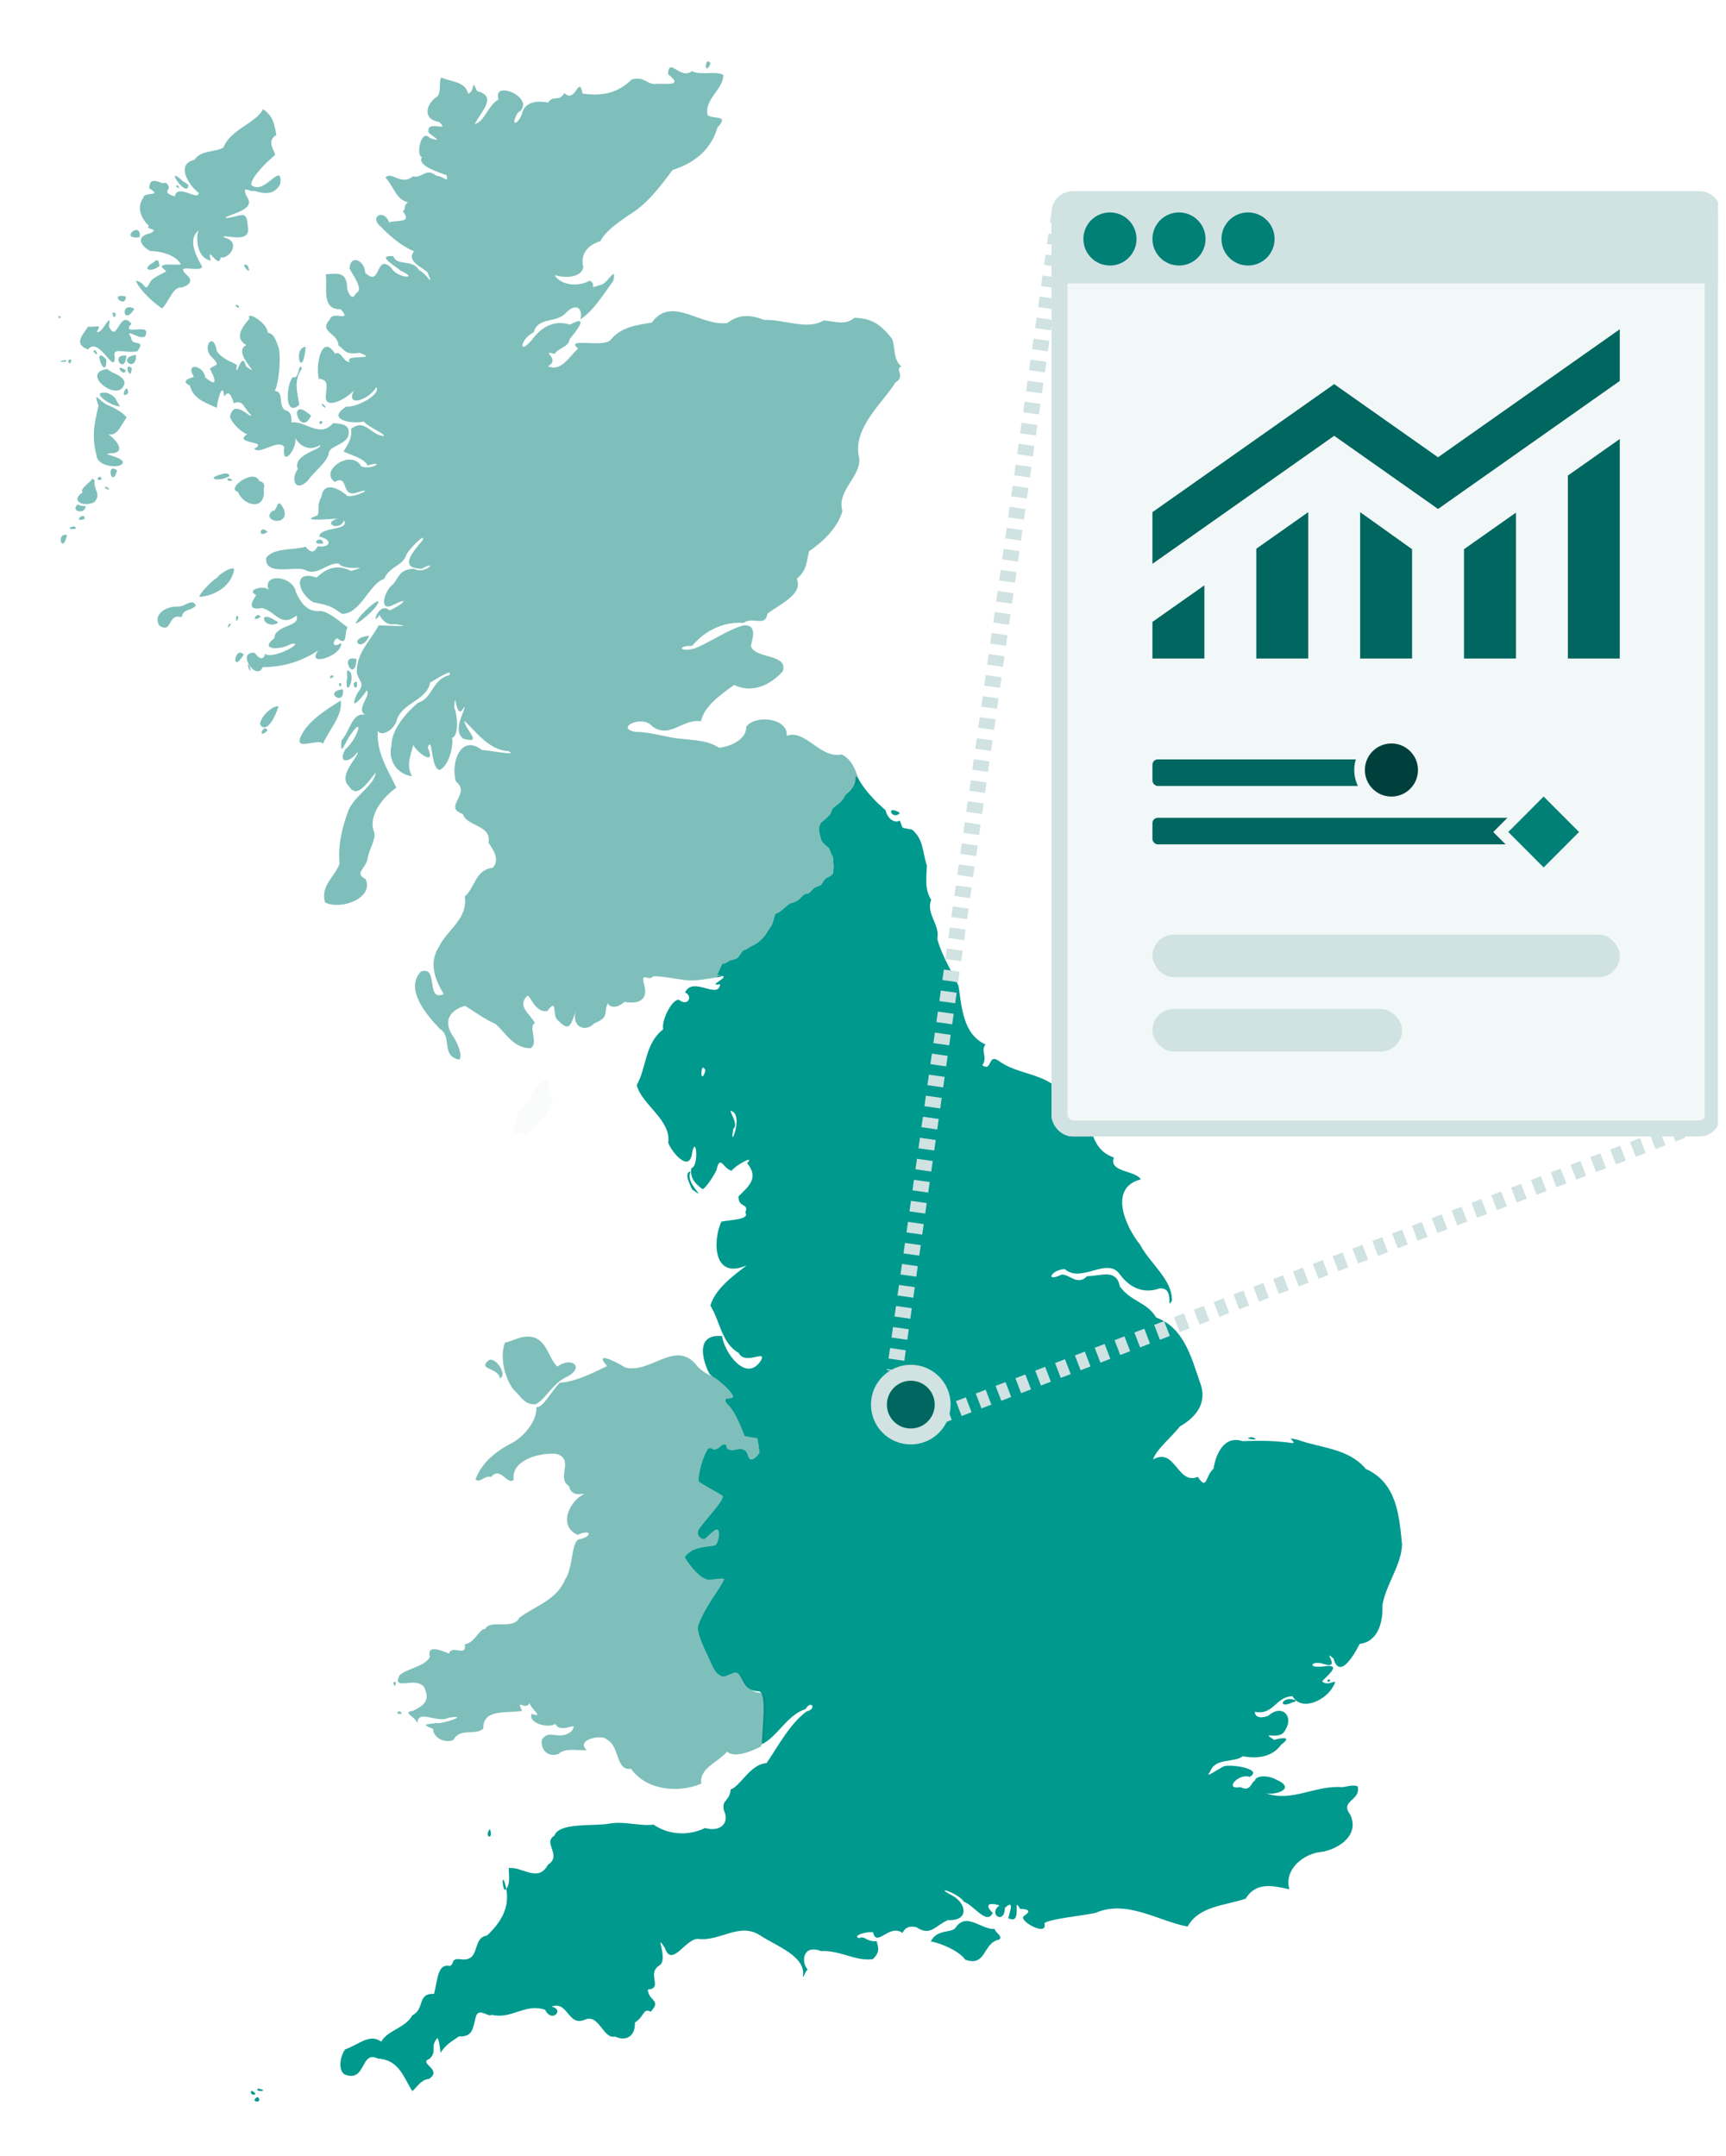 <svg width="325" height="406" viewBox="0 0 325 406" fill="none" xmlns="http://www.w3.org/2000/svg">
<g clip-path="url(#clip0_10688_55174)">
<g clip-path="url(#clip1_10688_55174)">
<path d="M135.156 183.797C138.631 183.493 132.588 185.843 135.607 185.341C135.197 188.318 130.48 183.716 128.989 186.898C130.538 187.545 129.563 189.611 127.869 188.288C126.685 187.967 124.505 191.971 124.877 193.824C121.379 196.545 121.773 201.021 119.896 204.332C120.767 207.944 126.446 210.91 125.822 215.182C126.468 216.935 129.504 220.541 130.217 217.652C131.026 212.851 131.73 219.637 130.175 219.979C129.926 221.771 130.747 222.76 132.181 223.856C132.509 224.267 134.127 221.902 134.897 220.384C135.589 217.206 136.21 220.144 137.763 220.456C138.312 219.575 142.321 217.282 140.688 219.034C142.903 221.761 141.105 223.295 139.059 225.277C139.02 227.596 141.103 226.444 140.345 228.335C141.243 229.646 137.629 229.686 135.824 230.043C134.126 233.822 134.349 241.063 140.588 238.271C138.844 239.729 134.812 242.306 133.76 245.849C135.577 248.732 135.819 252.879 139.1 254.776C140.332 257.216 144.584 253.895 143.22 256.301C140.425 260.408 136.35 254.613 135.966 251.591C130.283 251.094 132.809 257.321 133.603 258.728C134.912 259.9 133.577 258.776 134.839 259.637C136.099 260.499 135.101 259.814 135.101 259.814C135.101 259.814 137.416 261.632 137.919 262.684C138.423 263.736 136.478 262.939 136.578 263.704C136.678 264.469 137.182 264.309 138.188 265.998C139.194 267.688 140.2 270.46 140.2 270.46L142.614 270.843L143.017 273.52C143.017 273.52 142.145 274.923 141.407 274.795C140.669 274.668 141.072 273.457 140.066 273.01C139.06 272.564 138.289 273.265 137.383 273.01C136.478 272.755 137.081 272.022 136.444 271.99C135.807 271.958 135.706 272.532 134.834 272.883C133.962 273.233 133.761 271.863 132.957 273.393C132.152 274.923 131.286 278.32 131.615 279.003C131.747 279.277 135.907 281.489 136.041 281.68C136.525 282.37 132.868 286.075 131.615 287.927C131.011 288.819 131.686 289.757 132.554 289.839C132.889 289.871 134.532 287.799 135.103 288.054C135.673 288.309 135.232 290.33 134.834 290.859C134.581 291.197 132.286 291.146 130.81 291.752C129.335 292.357 128.932 293.282 128.932 293.282C128.932 293.282 131.627 297.747 133.761 297.489C135.605 297.266 136.478 297.138 136.31 297.489C135.351 299.495 132.727 302.584 131.481 306.031C131.112 307.051 132.084 309.346 133.225 311.768C134.365 314.19 134.581 315.142 136.041 315.72C136.444 315.88 138.188 314.86 138.59 314.955C140.031 315.297 139.586 318.404 142.846 318.487C144.622 318.532 143.361 326.844 143.471 328.445C146.412 327.032 148.201 322.937 151.694 321.821C152.741 320.005 153.883 321.823 151.878 322.274C148.664 324.672 146.598 328.713 144.331 332.019C141.332 332.132 139.388 336.401 137.571 336.968C137.426 339.214 135.849 338.822 136.301 340.876C137.499 343.424 135.5 345.017 132.766 344.227C129.58 345.781 125.865 345.512 123.064 343.592C120.452 343.934 117.537 342.881 114.74 343.401C111.685 343.943 105.252 343.131 104.386 345.681C102.101 347.022 105.943 349.393 103.166 351.146C101.338 354.621 98.282 351.419 95.804 351.781C95.781 353.131 96.147 354.536 95.346 355.692C94.546 356.848 94.359 351.508 95.255 355.368C96.153 359.228 94.204 362.098 91.709 364.473C88.741 364.92 90.614 369.413 86.812 368.953C84.772 368.658 85.667 369.801 84.707 370.208C82.314 369.659 82.401 373.012 81.731 375.458C78.45 375.329 80.08 378.3 77.645 379.493C76.325 381.922 72.994 382.272 71.787 384.465C69.628 382.84 67.495 385.055 64.993 385.91C64.1 387.135 63.573 389.707 64.868 390.629C69.005 392.26 67.845 385.98 71.135 387.642C75.18 387.857 76 391.25 77.645 393.774C78.247 393.333 79.325 391.511 80.779 391.487C83.469 389.635 78.614 388.546 80.887 387.682C82.383 386.284 80.895 385.427 82.349 383.782C82.603 383.766 83.005 386.272 82.918 386.609C83.967 384.954 85.021 384.446 86.427 383.464C89.077 383.63 89.061 381.767 89.536 380.025C89.981 377.749 91.905 379.952 92.578 379.398C96.291 380.328 98.919 377.158 102.648 378.461C103.871 381.036 106.396 378.437 103.851 377.856C107.047 376.699 106.907 381.805 110.244 380.279C112.815 379.247 113.635 384.069 115.785 383.496C117.995 384.506 119.66 383.361 119.554 380.843C121.377 379.768 121.03 378.031 122.529 378.818C124.622 376.564 122.137 376.88 121.977 374.648C124.959 374.412 121.685 371.748 124.125 370.121C126.016 369.067 123.058 363.567 125.161 366.761C126.491 370.67 129.021 365.091 131.42 365.101C135.57 365.668 139.242 361.846 143.212 364.497C146.231 366.486 151.925 368.421 151.159 372.265C151.615 371.933 151.571 371.225 152.095 370.907C150.737 369.355 151.246 366.092 154.569 367.397C158.344 367.236 161.007 369.36 164.354 368.921C165.784 367.544 165.363 366.729 165.082 365.553C163.006 365.674 162.913 364.424 161.747 364.973C160.415 364.528 163.066 363.675 164.396 363.854C165.056 366.849 167.426 362.195 169.911 363.973C170.173 363.763 170.417 362.466 172.544 362.901C175.244 364.71 176.038 362.617 178.486 361.574C182.57 361.777 181.993 358.362 179.28 356.928C175.396 354.897 180.486 356.452 181.519 358.135C183.24 358.644 185.842 362.636 186.934 360.216C185.255 358.613 186.294 358.198 188.221 358.802C185.923 360.408 189.144 362.576 189.224 359.255C191.649 357.061 189.286 361.885 190.034 361.272C192.571 362.45 190.569 356.768 192.057 359.421C191.838 359.551 195.027 359.28 192.885 360.74C191.315 361.509 197.458 364.937 196.653 362.146C197.69 361.333 203.381 360.814 206.23 360.224C212.194 357.641 218.001 361.729 223.62 362.789C225.763 358.915 230.541 358.875 234.543 357.539C236.494 354.357 239.622 355.045 242.791 355.776C241.695 352.02 245.501 348.921 249.133 348.683C252.239 348.042 255.974 345.551 254.273 341.765C252.177 338.982 256.253 339.196 255.66 336.388C254.763 336.005 253.663 336.442 252.727 336.539C247.731 336.106 243.124 339.473 238.345 337.659C240.08 338.134 244.242 336.839 240.309 335.109C238.399 334.107 236.344 334.444 236.256 335.379C235.63 335.425 235.539 337.544 233.573 336.523C230.334 337.135 233.24 333.818 235.303 334.6C237.933 333.127 231.916 332.146 230.431 332.607C229.782 332.911 226.479 335.151 227.849 333.671C228.788 330.91 232.351 332.018 234.025 330.709C236.517 331.198 239.495 330.973 241.253 328.525C243.784 326.66 240.416 327.429 239.95 327.643C237.021 325.787 240.963 327.86 241.913 325.927C243.774 323.256 241.433 320.789 238.872 323.044C237.877 323.519 236.323 323.639 236.272 322.337C239.759 323.086 240.222 319.471 243.375 319.407C245.003 322.213 249.135 320.392 250.755 318.025C252.52 315.233 250.185 317.93 248.95 316.595C250.022 315.431 252.9 313.202 249.125 313.807C245.948 314.21 246.961 312.529 249.342 313.37C252.681 314.425 248.781 310.305 251.089 312.306C252.248 316.422 255.046 311.492 256.028 309.549C259.475 309.188 260.472 305.364 260.298 302.29C260.977 298.298 263.878 294.756 264 290.844C263.472 285.57 263.1 279.259 257.173 276.611C253.97 272.75 248.827 272.713 244.421 271.146C241.647 270.431 244.179 271.511 243.426 271.75C240.115 271.295 237.608 271.246 233.957 271.376C230.63 270.261 228.957 273.6 228.509 276.555C226.915 277.938 227.335 280.804 225.551 278.104C221.679 279.712 221.302 272.437 217.127 274.824C217.593 273.095 220.466 270.743 222.183 268.597C225.414 266.755 227.389 263.968 225.952 260.304C224.225 255.274 222.856 250.011 217.703 248.097C216.034 245.234 212.94 245.104 210.877 242.266C210.182 238.782 207.234 240.318 204.709 240.313C202.816 242.219 201.345 239.858 199.871 240.027C196.727 241.549 197.902 239.122 200.489 238.978C203.587 241.701 208.404 236.673 210.784 239.868C212.639 242.459 215.32 243.726 218.33 242.616C221.375 242.414 219.431 246.909 220.67 244.935C220.777 240.942 216.485 237.88 214.679 234.387C211.947 231.025 208.625 223.648 214.821 222.084C213.753 220.329 208.709 220.78 209.748 217.978C206.394 216.797 205.88 214.156 204.893 211.234C203.128 209.061 202.975 206.041 199.712 205.452C196.674 202.161 191.978 202.359 188.447 200.043C185.77 197.916 187.042 201.97 184.954 200.591C186.08 199.097 184.546 197.878 185.572 196.683C181.268 194.749 181.09 189.498 180.483 185.619C179.001 182.529 177.376 179.999 176.471 176.771C177.092 174.181 174.32 172.133 175.335 169.448C174.084 167.447 174.442 165.372 174.533 162.998C173.666 160.388 173.924 158.078 171.75 156.231C169.378 155.725 170.209 156.28 169.41 154.499C168.766 154.998 167.238 154.575 166.752 152.577C165.001 151.062 163.076 149.104 161.89 147.093C160.703 145.082 161.449 146.948 160.707 148.076C159.965 149.204 159.385 149.32 159.092 149.878C158.805 150.423 158.537 150.766 158.143 151.14C157.823 151.444 157.264 151.796 156.91 152.132C156.577 152.449 156.527 153.128 156.246 153.394C155.833 153.787 155.503 154.217 155.013 154.566C154.524 154.915 154.407 155.156 154.254 155.738C154.147 156.146 154.27 156.697 154.349 157C154.467 157.448 154.512 157.939 154.729 158.352C154.998 158.863 155.734 159.398 156.057 159.704C156.282 159.918 156.416 160.784 156.72 161.147C156.967 161.44 156.817 162.234 156.91 162.589C157.052 163.127 156.91 163.595 156.91 164.122C156.91 164.802 156.183 165.053 155.677 165.294C155.203 165.519 154.966 166.165 154.729 166.466C154.372 166.917 154.043 166.837 153.496 167.097C153.052 167.307 152.695 168.018 152.167 168.269C152.111 168.295 152.041 168.269 151.978 168.269C151.409 168.269 150.87 168.961 150.555 169.26C150.107 169.686 149.561 169.925 148.943 170.072C148.583 170.157 148.035 170.726 147.71 170.973C147.271 171.307 146.709 171.865 146.287 171.965C145.854 172.068 145.827 172.632 145.718 173.047C145.586 173.548 145.476 173.867 145.244 174.309C145.001 174.769 144.732 175.011 144.485 175.481C144.162 176.094 143.672 176.614 143.157 177.103C142.653 177.583 142.236 177.811 141.64 178.095C140.963 178.416 140.793 178.747 140.122 178.906C139.72 179.002 139.204 180.109 138.889 180.349C138.53 180.622 138.153 180.681 137.656 180.799C137.038 180.946 136.901 181.43 136.138 181.43C135.871 181.43 135.267 183.345 135.048 183.501C134.829 183.657 137.041 183.725 134.964 184.044M169.382 153.182C167.906 154.477 166.692 151.492 169.301 152.981L169.382 153.182ZM235.813 270.652C237.995 271.463 233.441 270.862 235.591 270.64L235.813 270.652ZM250.499 316.369C249.747 315.812 249.873 317.403 250.499 316.369V316.369ZM243.516 320.504C240.418 322.037 241.304 319.241 243.865 320.128C244.212 320.424 243.745 320.508 243.516 320.504ZM48.696 393.301C47.384 393.912 51.168 393.864 48.696 393.301V393.301ZM48.489 394.86C46.717 395.937 49.847 396.109 48.489 394.86V394.86ZM47.373 393.686C46.653 394.748 49.249 394.657 47.373 393.686V393.686ZM92.24 344.394C91.022 346.021 93.038 346.638 92.24 344.394V344.394ZM130.087 220.592C128.701 222.643 133.724 226.383 130.318 223.976C129.985 223.158 128.624 220.737 130.087 220.592ZM132.39 201.036C132.509 201.019 132.658 201.17 132.841 201.6C131.976 204.322 131.874 201.107 132.39 201.036ZM137.629 209.169C137.691 209.171 137.798 209.225 137.972 209.344C139.944 210.439 137.154 217.062 138.106 212.537C139.162 211.703 137.203 209.154 137.629 209.169Z" fill="#00998E"/>
<path d="M188.117 365.256C185.037 365.806 185.774 370.456 181.758 369.029C180.341 366.969 175.729 365.523 175.259 365.612C176.416 363.184 179.181 364.073 179.93 363.004C182.004 359.956 184.663 363.389 187.307 363.238C187.381 363.927 188.93 364.634 188.117 365.256Z" fill="#00998E"/>
<g opacity="0.5">
<path d="M135.048 183.501C134.829 183.657 137.041 183.725 134.965 184.044C132.888 184.362 130.97 184.817 128.778 184.532C126.586 184.246 124.497 183.762 122.93 183.864C122.259 184.924 120.517 182.746 121.309 185.508C122.101 188.321 120.212 189.13 117.598 188.669C115.658 190.33 114.401 189.315 114.523 188.86C113.476 190.56 114.991 191.467 111.974 192.664C109.853 194.728 107.562 192.906 108.431 190.48C107.549 192.545 107.372 194.578 105.214 192.267C103.743 191.483 105.199 187.637 103.074 190.369C100.816 190.837 99.887 187.483 99.314 187.51C97.238 189.43 99.885 191.025 100.726 192.625C99.366 193.357 101.544 196.443 99.874 197.398C96.608 197.354 95.274 194.501 93.247 192.776C91.215 191.953 89.031 190.232 87.547 189.416C84.251 190.372 83.576 192.654 85.333 195.175C86.295 196.566 87.134 198.969 86.462 199.543C82.929 198.792 85.244 195.215 82.843 193.768C80.483 191.303 76.081 186.294 79.258 182.95C82.661 181.739 80.104 188.753 83.545 187.184C81.952 184.533 80.656 181.371 82.65 178.296C84.126 175.142 88.149 173.044 87.514 168.828C89.526 167.066 89.457 163.798 92.804 163.395C94.445 161.5 92.168 159.213 91.994 158.67C92.622 155.309 87.784 155.636 87.155 153.269C83.255 152.001 88.826 149.508 85.859 147.176C84.802 143.832 86.674 138.079 90.773 141.235C92.056 141.26 97.885 142.431 95.687 141.434C91.924 141.316 89.125 137.131 87.431 135.755C87.566 137.434 91.126 140.177 87.239 139.106C85.005 137.429 87.831 133.486 87.414 133.102C85.721 136.411 85.819 128.895 85.525 133.253C86.206 134.671 86.387 138.788 85.082 138.94C85.488 139.771 84.713 144.126 82.801 144.984C81.01 144.777 81.535 138.231 80.545 140.767C82.297 144.798 77.977 141.151 77.829 140.25C77.282 142.45 76.453 143.994 77.578 146.191C74.605 145.698 73.016 143.107 73.726 140.306C73.695 137.434 76.428 134.268 78.673 132.363C81.605 131.41 81.253 127.998 84.631 127.121C85.408 125.632 81.526 128.331 80.996 128.511C80.368 132 75.567 132.282 74.662 135.795C74.038 137.577 71.818 138.767 71.118 137.613C70.922 141.796 72.86 144.627 74.636 148.328C72.219 150.003 69.286 153.523 70.4 156.557C70.972 157.768 69.437 159.969 69.179 161.887C68.669 163.781 66.703 164.379 68.871 165.572C70.421 169.29 63.906 171.424 61.207 169.916C60.273 166.704 63.161 165.037 63.948 162.593C63.536 159.163 64.558 155.426 65.578 152.705C66.598 149.945 70.553 147.847 70.742 145.501C69.263 147.232 67.268 150.579 65.728 148.082C63.435 146 67.749 142.336 67.3 141.624C65.963 143.677 63.418 143.909 65.043 141.069C67.281 139.238 68.61 134.632 66.163 138.146C65.085 139.43 63.96 143.061 64.299 139.432C65.919 137.661 66.323 133.998 68.812 134.627C66.851 133.648 69.983 130.85 69.046 130.02C67.792 131.924 65.606 134.101 67.308 130.473C68.94 128.612 67.466 128.291 67.191 126.629C67.096 122.89 69.727 120.758 71.294 117.756C72.387 117.765 78.958 118.17 74.327 117.518C72.757 117.815 71.949 116.679 71.453 115.826C69.769 118.395 71.288 113.057 73.333 114.937C75.114 114.282 77.754 112.157 74.269 113.793C71.358 115.433 72.183 111.894 73.55 110.425C75.199 109.141 74.752 107.238 77.971 107.097C79.884 108.331 82.82 105.254 79.441 107.089C74.825 107.064 77.898 103.759 79.55 101.768C80.383 99.932 76.539 103.873 76.466 104.659C75.654 106.644 73.352 106.643 72.314 109.035C69.602 109.767 67.822 115.802 64.324 115.564C62.335 114.104 61.924 114 59.018 113.412C55.997 111.731 55.045 107.185 59.62 108.765C61.582 106.872 63.585 106.262 66.112 107.511C70.445 106.227 65.073 107.755 63.773 106.113C61.552 105.932 59.768 108.632 57.346 107.28C55.414 106.573 49.733 108.557 50.135 105.016H50.118C51.686 103.09 55.186 103.644 57.555 102.944C59.161 104.982 59.552 102.917 59.937 102.856C61.828 103.254 63.046 101.769 60.146 101.045C60.18 99.112 65.919 100.023 64.767 98.011C63.918 100.159 60.539 98.524 63.572 97.653C62.033 97.74 56.194 98.258 59.594 97.137C60.369 96.866 59.521 95.04 60.514 93.627C60.889 90.401 64.003 92.073 65.436 93.404C67.16 93.684 70.941 91.521 67.057 92.8C64.067 93.634 65.796 89.246 63.012 90.751C60.039 88.553 66.203 84.469 68.043 87.828C69.932 88.595 72.815 86.654 69.221 87.638C68.473 86.246 66.263 85.782 64.684 85.032C65.75 83.313 66.31 82.362 66.104 80.743C68.777 78.701 69.759 81.972 72.305 82.117C72.617 81.753 69.406 80.442 68.486 79.385C66.157 79.921 61.308 78.993 65.202 76.566C67.372 76.745 71.805 74.149 70.843 72.912C69.572 75.247 64.994 76.879 66.631 73.516C65.312 75.127 60.737 77.574 61.391 74.127C61.397 73.034 62.029 71.422 60.029 71.347C59.375 68.685 60.591 62.655 63.096 66.606C64.294 65.885 64.631 68.355 65.878 68.13C64.55 66.602 71.666 67.914 67.709 66.439C64.821 66.865 65.02 65.892 63.722 65.041C63.696 62.685 59.868 62.532 62.118 60.163C62.487 58.373 66.504 60.86 64.124 58.218C60.343 58.379 61.76 53.809 61.324 51.673C63.88 51.384 65.385 51.329 65.369 54.429C66.156 56.651 66.712 55.873 67.057 55.175C68.559 54.628 66.511 51.857 65.812 50.608C65.982 47.707 68.728 49.104 68.753 51.355C71.83 54.301 70.605 47.583 73.659 50.41C74.665 52.373 79.161 52.701 75.489 50.998C74.153 49.892 70.809 48.029 74.035 48.234C74.865 50.236 77.541 48.664 78.882 50.839C80.495 51.647 81.791 54.474 80.486 51.252C78.773 49.926 76.656 49.073 77.954 47.304C75.404 46.285 73.007 44.065 71.712 42.69C69.381 40.838 72.334 39.168 73.275 41.904C74.298 41.336 77.817 42.197 75.848 39.799C76.632 39.132 75.734 39.049 76.801 38.083C74.515 37.583 74.147 35.046 72.589 33.46C73.646 32.116 75.636 35.089 77.737 33.198C79.543 33.656 80.244 31.452 82.174 33.111C83.68 33.146 84.47 34.738 84.088 33.048C84.752 33.033 78.136 31.505 79.475 29.529C78.304 29.713 79.137 24.045 80.937 25.978C84.338 27.138 80.139 25.006 80.679 24.739C80.362 22.518 84.916 25.024 82.684 22.968C79.555 22.504 80.07 19.613 82.475 18.035C83.076 16.982 82.59 15.65 83.06 14.588C84.93 15.416 87.676 15.347 88.149 17.647C89.637 17.072 88.606 14.502 89.854 17.17C93.735 18.096 90.599 21.021 89.394 23.357C91.301 22.856 91.798 19.944 93.874 18.703C92.599 14.759 101.474 18.677 97.451 21.292C95.832 24.3 97.948 23.159 98.412 20.983C99.435 18.3 103.202 19.381 103.258 19.299C104.099 17.795 105.293 19.295 106.258 17.519C108.402 19.644 108.98 13.915 109.685 17.615C113.188 18.127 116.268 17.633 118.944 14.962C121.391 14.387 121.604 15.723 123.197 15.812C124.978 15.591 129.018 16.478 125.797 14.001C125.826 13.034 126.019 12.701 126.332 12.674C127.128 12.626 128.697 14.631 130.276 13.405C132.113 14.259 134.58 13.269 136.209 14.104C136.235 16.817 132.435 18.854 133.284 21.713C134.505 22.55 137.361 21.524 135.097 24.032C133.948 28.03 130.851 30.72 126.649 31.999C124.317 35.14 121.851 38.45 118.401 40.505C116.258 42.045 114.157 43.352 113.044 45.414C110.384 46.215 109.276 48.129 109.827 50.243C109.594 52.292 106.385 52.449 104.428 51.785C105.586 53.8 109.025 54.035 111.005 52.856C112.692 53.619 110.28 54.619 113.094 53.627C114.369 53.559 116.165 49.629 115.476 52.896C113.626 55.428 111.744 58.522 109.317 60.132C109.796 57.903 108.315 57.055 106.601 58.877C104.731 60.983 101.376 59.541 100.484 62.578C97.989 63.781 97.495 67.145 100.158 64C102.2 61.214 104.656 60.298 107.328 61.125C110.999 59.146 108.717 62.137 107.286 63.825C107.044 65.442 105.242 65.435 104.445 66.629C101.444 65.926 105.729 67.439 103.208 68.972C105.683 70.094 107.292 67.005 108.857 65.637C106.255 63.445 113.42 65.54 114.941 64.04C116.998 61.508 119.877 61.242 122.738 60.727C126.496 55.544 132.056 61.592 136.986 60.807C139.131 59.133 141.356 59.237 143.889 60.243C147.388 60.073 152.021 62.231 155.037 60.362C156.824 60.357 159.096 61.444 160.836 59.854C163.968 59.846 165.79 61.088 167.722 63.476C168.714 64.532 167.96 67.693 169.745 69.012C168.342 69.443 170.644 70.874 168.583 72.03C166.711 75.346 160.412 80.567 161.755 86.097C162.38 89.581 157.455 92.364 158.622 96.208C157.757 99.534 154.509 102.375 152.354 103.793C151.748 106.264 151.949 107.308 150.023 109.003C151.34 111.907 146.638 113.876 144.499 115.572C144.109 118.182 141.799 116.003 139.978 117.304C136.453 117.017 132.811 118.629 130.342 121.617C127.169 121.629 128.199 122.867 130.802 122.101C134 120.821 137.016 118.555 140.078 117.756C143.201 117.58 141.085 121.607 141.44 121.775C142.284 124.052 148.429 123.133 147.407 126.374C145.091 129.051 141.532 130.62 138.248 128.98C135.676 130.817 132.62 132.957 131.997 135.818C128.5 135.307 126.066 139.24 122.771 136.732C120.933 134.504 115.641 137.118 119.704 137.82C122.636 137.821 125.726 138.952 128.27 139.115C130.665 139.402 133.266 139.402 135.39 140.806C137.73 140.569 140.596 139.131 140.513 136.867C142.022 134.596 148.369 135.073 148.151 138.558C151.609 137.238 154.557 143.004 158.513 142.053C160.255 143.018 160.904 144.383 161.759 146.992C161.017 148.119 159.385 149.32 159.092 149.878C158.805 150.423 158.537 150.766 158.143 151.14C157.824 151.444 157.264 151.796 156.91 152.132C156.577 152.449 156.527 153.128 156.246 153.394C155.833 153.787 155.503 154.217 155.013 154.566C154.524 154.915 154.407 155.156 154.255 155.738C154.147 156.147 154.27 156.697 154.349 157C154.467 157.448 154.512 157.94 154.729 158.352C154.998 158.863 155.734 159.398 156.057 159.704C156.282 159.918 156.416 160.785 156.72 161.147C156.967 161.44 156.817 162.234 156.91 162.59C157.052 163.127 156.91 163.595 156.91 164.122C156.91 164.802 156.183 165.053 155.677 165.294C155.203 165.52 154.966 166.166 154.729 166.466C154.372 166.918 154.043 166.837 153.496 167.097C153.052 167.308 152.695 168.018 152.168 168.269C152.111 168.296 152.041 168.269 151.978 168.269C151.409 168.269 150.87 168.962 150.555 169.26C150.107 169.686 149.561 169.925 148.943 170.072C148.583 170.157 148.035 170.726 147.71 170.973C147.271 171.307 146.709 171.865 146.287 171.965C145.855 172.068 145.827 172.632 145.718 173.047C145.587 173.548 145.476 173.867 145.244 174.309C145.002 174.77 144.732 175.011 144.485 175.481C144.163 176.094 143.672 176.614 143.157 177.104C142.653 177.583 142.237 177.811 141.64 178.095C140.963 178.417 140.793 178.747 140.122 178.907C139.72 179.002 139.204 180.109 138.889 180.349C138.53 180.622 138.153 180.682 137.656 180.8C137.039 180.946 136.901 181.431 136.138 181.431C135.871 181.431 135.268 183.345 135.048 183.501Z" fill="#008077"/>
<path d="M133.801 11.935C132.541 14.808 132.676 10.234 133.801 11.935V11.935Z" fill="#008077"/>
<path d="M64.147 131.921C64.661 134.617 61.886 137.532 60.811 140.063C60.045 138.883 54.971 141.756 56.793 138.384C58.236 135.458 62.16 133.186 64.147 131.921Z" fill="#008077"/>
<path d="M67.186 128.356C65.678 128.507 67.538 130.835 67.186 128.356V128.356Z" fill="#008077"/>
<path d="M65.863 126.476C67.022 127.665 64.947 131.717 65.306 127.9C65.6 127.588 64.88 125.578 65.863 126.476Z" fill="#008077"/>
<path d="M67.133 124.123C63.623 123.026 66.847 129.017 67.133 124.123V124.123Z" fill="#008077"/>
<path d="M69.51 119.739C65.286 120.083 68.084 123.147 69.51 119.739V119.739Z" fill="#008077"/>
<path d="M64.54 129.791C60.626 130.267 65.101 133.236 64.54 129.791V129.791Z" fill="#008077"/>
<path d="M64.25 128.687C63.317 128.237 64.236 130.21 64.25 128.687V128.687Z" fill="#008077"/>
<path d="M62.84 127.303C61.854 128.558 62.009 126.649 62.84 127.303V127.303Z" fill="#008077"/>
<path d="M52.448 132.998C51.668 135.494 50.031 138.22 48.934 136.351C49.35 134.382 51.542 132.863 52.448 132.998Z" fill="#008077"/>
<path d="M50.382 137.564C48.278 139.524 49.68 136.019 50.382 137.564V137.564Z" fill="#008077"/>
<path d="M65.462 118.156C64.788 118.852 65.537 121.71 63.738 120.364C63.272 119.529 61.716 122.521 64.236 121.091C64.504 123.529 57.437 125.767 59.942 122.48C56.937 124.457 53.436 125.634 49.469 125.624C48.321 128.482 44.354 122.64 47.938 122.926C49.006 124.382 49.716 124.13 49.914 123.13C51.525 124.26 57.744 120.699 54.788 121.257C53.168 122.357 48.54 122.59 51.66 120.173C51.753 117.612 56.773 118.04 55.805 115.932C52.834 118.215 52.02 115.185 49.35 114.499C45.913 115.132 47.989 112.584 48.236 112.053C46.099 110.999 50.025 110.088 50.59 111.13C49.294 107.831 55.198 108.331 55.73 111.553C56.74 113.727 57.945 115.273 60.336 115.063C61.787 115.071 64.221 117.217 65.462 118.156Z" fill="#008077"/>
<path d="M71.248 113.437C70.735 114.99 65.489 119.079 67.437 116.584C67.764 115.834 71.348 112.41 71.249 113.437H71.248Z" fill="#008077"/>
<path d="M46.639 125.103C47.225 127.713 47.395 125.268 46.639 125.103V125.103Z" fill="#008077"/>
<path d="M45.896 123.27C43.455 127.19 44.128 121.475 45.896 123.27V123.27Z" fill="#008077"/>
<path d="M52.165 117.402C49.506 118.501 48.54 114.739 51.638 116.738C51.837 116.918 52.577 117.023 52.165 117.402Z" fill="#008077"/>
<path d="M49.053 116.214C46.847 117.452 48.599 114.897 49.053 116.214V116.214Z" fill="#008077"/>
<path d="M43.378 117.747C42.267 119.083 43.477 116.437 43.378 117.747V117.747Z" fill="#008077"/>
<path d="M44.908 116.162C44.122 115.255 44.451 118.179 44.908 116.162V116.162Z" fill="#008077"/>
<path d="M36.871 114.052C35.903 115.113 34.514 114.565 34.203 116.226C31.438 115.427 32.59 119.311 30.021 117.849C28.745 115.824 31.067 114.149 33.461 114.218C34.906 114.299 36.207 112.5 36.871 114.052Z" fill="#008077"/>
<path d="M44.061 107.408C43.395 110.693 40.023 112.214 37.695 112.387C36.921 112.616 39.463 109.579 40.912 108.769C41.323 107.979 44.34 106.267 44.061 107.408Z" fill="#008077"/>
<path d="M60.893 102.337C58.059 102.776 60.472 100.471 60.893 102.337V102.337Z" fill="#008077"/>
<path d="M50.375 100.157C48.411 101.573 48.886 98.604 50.375 100.157V100.157Z" fill="#008077"/>
<path d="M53.487 95.945C54.503 99.368 48.94 98.103 51.333 96.178C52.347 96.418 52.029 93.096 53.487 95.945Z" fill="#008077"/>
<path d="M49.707 92.579C49.685 96.349 45.713 95.082 44.796 92.618C42.446 92.061 47.795 88.097 48.807 90.556C50.307 90.944 49.484 91.982 49.707 92.579Z" fill="#008077"/>
<path d="M43.177 89.673C41.209 90.844 38.4 90.096 41.848 89.271C42.214 89.07 43.287 89.061 43.177 89.673Z" fill="#008077"/>
<path d="M43.771 90.478C42.152 90.88 42.859 89.386 43.771 90.478V90.478Z" fill="#008077"/>
<path d="M52.47 65.448C53.066 68.088 52.231 73.087 51.719 73.604C53.579 73.745 52.304 76.182 53.636 77.23C55.416 77.582 54.618 79.546 54.965 79.543C57.432 79.194 60.268 82.585 62.706 79.687C63.775 79.772 65.03 79.735 65.566 80.745C66.457 83.824 61.707 83.735 61.91 85.462C61.373 87.282 59.017 88.9 57.915 90.556C55.589 92.801 54.677 90.206 56.072 88.336C54.967 85.543 60.879 84.599 60.232 83.834C58.205 85.086 56.363 83.926 55.59 82.44C56.042 84.383 53.014 88.366 53.509 84.199C52.569 82.513 48.681 85.8 47.886 84.472C50.821 82.953 43.655 83.667 46.587 81.723C45.837 81.733 43.542 79.677 43.318 78.472C43.992 74.903 47.228 78.91 47.33 78.224C45.726 76.662 45.841 75.238 44.009 75.922C43.643 74.637 43.042 73.248 42.211 74.718C41.974 71.552 40.9 75.407 40.845 76.812C38.509 75.753 36.359 75.069 35.756 72.609C33.643 71.613 36.37 71.049 36.514 70.982C34.757 68.189 38.302 68.708 38.653 71.061C41.029 73.085 40.62 71.421 39.508 69.446C40.513 68.493 41.735 69.093 39.775 67.146C37.979 65.201 40.236 62.382 40.807 66.04C41.774 67.809 44.832 68.557 44.566 68.776C44.337 72.033 45.5 65.555 46.312 68.973C49.911 71.553 43.425 66.339 46.4 64.987C44.017 63.635 45.615 61.607 46.958 60.002C46.238 58.291 50.523 60.962 50.39 62.642C51.769 62.802 52.069 64.561 52.47 65.448Z" fill="#008077"/>
<path d="M61.094 76.289C59.612 75.373 61.892 77.804 61.094 76.289V76.289Z" fill="#008077"/>
<path d="M60.752 79.439C59.776 78.761 60.143 80.677 60.752 79.439V79.439Z" fill="#008077"/>
<path d="M58.576 78.276C53.853 74.011 56.479 82.759 58.576 78.276V78.276Z" fill="#008077"/>
<path d="M57.573 65.329C55.04 65.359 56.898 72.021 57.573 65.329V65.329Z" fill="#008077"/>
<path d="M56.86 69.406C55.193 71.67 56.037 74.136 56.37 76.223C53.447 78.805 53.896 72.207 55.166 70.995C56.48 71.592 56.1 67.919 56.86 69.406Z" fill="#008077"/>
<path d="M46.579 49.935C44.733 49.165 47.911 52.659 46.579 49.935V49.935Z" fill="#008077"/>
<path d="M44.863 57.517C43.304 57.051 45.635 58.703 44.863 57.517V57.517Z" fill="#008077"/>
<path d="M52.032 25.424C49.769 26.776 52.325 28.956 51.675 29.287C49.809 30.885 47.327 33.405 47.285 34.804C49.753 37.027 53.237 30.041 52.782 34.63C51.697 36.758 49.713 36.555 47.946 35.943C46.884 36.207 45.395 34.667 46.483 37.041C48.369 39.576 43.125 40.259 42.353 41.065C45.305 40.958 46.433 39.13 46.646 42.56C47.46 46.21 41.978 43.913 42.092 44.68C45.678 45.498 43.056 48.882 41.58 48.447C41.142 50.924 38.848 45.76 39.693 49.071C37.086 48.641 36.813 44.79 37.39 43.413C35.05 45.243 37.39 48.913 38.059 50.241C37.654 51.455 32.465 49.326 35.325 51.927C36.767 53.287 34.654 53.991 34.264 54.142C32.579 53.879 31.895 56.726 30.534 58.073C29.324 57.412 26.126 54.516 25.609 52.868C27.684 53.197 27.07 55.445 28.366 52.962C28.981 52.05 31.368 51.306 31.262 50.997C28.76 49.301 33.02 49.986 34.055 49.802C33.24 48.104 30.4 47.281 28.239 47.263C26.075 45.963 25.895 44.459 28.09 43.987C30.444 43.006 27.129 43.282 28.053 42.52C26.707 41.412 25.586 39.017 26.999 37.242C26.965 36.031 30.785 37.102 28.098 35.474C28.151 32.633 30.667 35.074 31.143 34.362C33.031 35.691 29.808 36.065 32.933 36.974C33.354 34.446 37.436 37.976 37.406 36.318C35.406 34.791 33.091 30.886 36.596 30.107C37.838 28.203 40.78 28.672 42.086 27.753C43.333 24.396 48.363 23.099 49.521 20.552C51.506 21.929 51.653 23.369 52.032 25.424Z" fill="#008077"/>
<path d="M35.481 34.871C35.274 37.541 30.852 30.988 34.13 33.839C34.362 34.224 35.013 34.325 35.481 34.871Z" fill="#008077"/>
<path d="M33.676 35.447C32.445 34.979 33.856 34.528 33.676 35.447V35.447Z" fill="#008077"/>
<path d="M26.315 44.667C22.223 45.193 26.682 41.349 26.315 44.667V44.667Z" fill="#008077"/>
<path d="M30.007 50.081C28.445 51.399 26.335 50.786 29.041 49.324C29.767 48.486 30.011 49.459 30.007 50.081Z" fill="#008077"/>
<path d="M23.678 55.824C20.26 55.097 23.726 58.319 23.678 55.824V55.824Z" fill="#008077"/>
<path d="M25.305 58.152C22.538 56.63 23.183 61.608 25.305 58.152V58.152Z" fill="#008077"/>
<path d="M21.791 59.038C20.545 58.101 21.664 60.956 21.791 59.038V59.038Z" fill="#008077"/>
<path d="M11.414 59.659C10.596 59.058 11.207 60.521 11.414 59.659V59.659Z" fill="#008077"/>
<path d="M27.503 62.826C27.314 64.939 23.071 61.237 24.703 63.538C24.674 65.392 27.707 63.711 25.832 66.159C23.238 66.593 21.083 65.203 21.613 67.316C21.58 70.801 18.689 63.193 16.562 65.803C13.581 64.695 15.869 62.847 16.562 61.494C18.129 61.722 19.27 60.814 18.226 62.47C19.279 63.092 21.05 58.133 20.514 61.468C22.097 64.904 22.454 58.105 24.755 60.953C22.654 63.356 28.04 60.849 27.503 62.826Z" fill="#008077"/>
<path d="M17.988 66.014C16.681 65.695 19.131 67.779 17.988 66.014V66.014Z" fill="#008077"/>
<path d="M12.246 68.132C9.759 68.188 13.543 67.427 12.246 68.132V68.132Z" fill="#008077"/>
<path d="M13.435 67.737C12.284 67.446 13.218 69.415 13.435 67.737V67.737Z" fill="#008077"/>
<path d="M20.038 67.724C17.081 64.462 20.034 72.314 20.038 67.724V67.724Z" fill="#008077"/>
<path d="M23.47 71.94C22.912 76.422 14.689 70.262 20.194 69.485C21.391 70.521 22.868 70.464 23.47 71.94Z" fill="#008077"/>
<path d="M22.623 76.524C20.777 76.572 16.625 73.443 20.194 73.998C22.073 74.749 21.686 75.321 22.623 76.524Z" fill="#008077"/>
<path d="M23.841 78.629C22.683 80.147 21.974 82.639 19.875 81.566C20.632 81.595 24.146 84.797 21.457 85.319C17.979 85.46 22.787 85.794 23.135 87.01C23.147 88.369 18.345 87.986 18.196 85.826C17.238 82.203 17.712 79.986 18.545 76.407C17.503 73.295 18.557 75.485 20.187 76.223C21.776 76.857 23.402 77.911 23.841 78.629Z" fill="#008077"/>
<path d="M22.044 88.583C19.848 86.896 21.098 92.204 22.044 88.583V88.583Z" fill="#008077"/>
<path d="M19.154 90.283C17.476 90.835 18.945 88.894 19.154 90.283V90.283Z" fill="#008077"/>
<path d="M17.818 90.478C17.568 92.314 19.131 92.991 17.802 94.509C16.201 95.584 12.929 94.462 15.559 92.734C14.821 91.968 17.64 90.466 17.275 90.089C17.448 90.232 17.706 90.263 17.818 90.478Z" fill="#008077"/>
<path d="M16.064 95.557C15.856 96.881 13.186 96.295 14.638 94.962C14.813 95.332 16.82 95.241 16.064 95.557Z" fill="#008077"/>
<path d="M15.924 97.742C13.429 98.495 16.081 96.085 15.924 97.742V97.742Z" fill="#008077"/>
<path d="M14.244 99.59C11.567 99.863 14.489 98.459 14.244 99.59V99.59Z" fill="#008077"/>
<path d="M12.618 100.764C10.466 100.141 11.734 104.671 12.618 100.764V100.764Z" fill="#008077"/>
<path d="M20.247 91.749C18.661 91.406 21.275 92.921 20.247 91.749V91.749Z" fill="#008077"/>
<path d="M24.124 74.05C22.295 75.579 24.1 71.431 24.124 74.05V74.05Z" fill="#008077"/>
<path d="M23.64 69.695C21.154 68.127 23.511 71.361 23.64 69.695V69.695Z" fill="#008077"/>
<path d="M24.807 69.288C23.083 67.995 24.668 72.282 24.807 69.288V69.288Z" fill="#008077"/>
<path d="M23.774 66.961C20.482 66.683 23.634 70.795 23.774 66.961V66.961Z" fill="#008077"/>
<path d="M25.609 66.83C21.738 67.34 25.745 70.439 25.609 66.83V66.83Z" fill="#008077"/>
<path d="M23.024 64.579C20.97 66.173 22.121 64.407 21.932 63.656C22.088 64.303 23.183 63.88 23.024 64.579Z" fill="#008077"/>
</g>
<g opacity="0.5">
<path d="M75.259 322.227C73.708 322.707 76.558 323.131 75.259 322.227V322.227Z" fill="#008077"/>
<path d="M74.546 316.803C73.576 316.196 74.435 318.474 74.546 316.803V316.803Z" fill="#008077"/>
<path d="M92.04 256.137C93.301 255.416 95.665 258.985 94.12 259.538C93.799 257.432 89.779 257.971 92.04 256.137Z" fill="#008077"/>
<path d="M98.814 251.711C102.991 251.323 103.01 255.566 104.958 257.342C107.598 255.355 110.247 257.479 106.71 259.278C104.134 260.435 102.78 263.414 100.895 264.439C98.716 264.594 98.119 262.944 96.623 261.601C94.862 259.078 94.152 255.53 95.056 252.837C96.51 252.506 97.312 251.966 98.814 251.711Z" fill="#008077"/>
<path d="M143.245 328.898C143.466 328.446 143.621 327.961 143.621 327.961C143.621 327.961 144.474 322.023 143.956 319.418C143.721 318.238 142.748 319.258 141.407 318.143C140.066 317.027 140.031 315.298 138.59 314.956C138.188 314.86 136.444 315.88 136.041 315.721C134.581 315.142 134.365 314.191 133.225 311.768C132.084 309.346 131.112 307.051 131.481 306.031C132.727 302.585 135.351 299.495 136.31 297.489C136.478 297.139 135.605 297.266 133.761 297.489C131.627 297.747 128.932 293.282 128.932 293.282C128.932 293.282 129.335 292.357 130.81 291.752C132.286 291.146 134.581 291.197 134.834 290.859C135.232 290.33 135.673 288.31 135.103 288.055C134.532 287.8 132.889 289.871 132.554 289.839C131.686 289.757 131.011 288.82 131.615 287.927C132.868 286.075 136.525 282.37 136.041 281.68C135.907 281.489 131.747 279.277 131.615 279.003C131.286 278.32 132.152 274.923 132.957 273.393C133.761 271.863 133.962 273.234 134.834 272.883C135.706 272.532 135.807 271.959 136.444 271.991C137.081 272.023 136.478 272.756 137.383 273.011C138.289 273.265 139.06 272.564 140.066 273.011C141.072 273.457 140.669 274.668 141.407 274.795C142.145 274.923 143.017 273.52 143.017 273.52L142.614 270.843L140.2 270.461C140.2 270.461 139.194 267.688 138.188 265.999C137.182 264.309 136.678 264.469 136.578 263.704C136.478 262.939 138.423 263.736 137.919 262.684C137.416 261.632 135.101 259.814 135.101 259.814C135.101 259.814 136.099 260.499 134.839 259.638C133.577 258.776 132.994 258.867 131.42 257.421C127.386 251.871 122.595 258.787 117.716 257.509C116.376 256.627 111.628 254.178 114.306 257.239C112.306 258.219 108.339 260.253 105.414 260.376C104.078 261.6 102.121 265.314 101.035 264.943C101.036 267.432 99.255 269.847 96.849 271.488C93.625 273.11 90.801 275.202 89.536 278.581C90.465 279.363 91.092 277.784 92.461 278.128C94.223 275.992 95.573 279.837 96.724 278.628C96.239 275.084 101.23 273.529 104.696 273.76C108.33 274.743 104.634 278.236 107.144 279.844C107.634 282.079 109.812 281.126 109.952 281.353C107.273 282.656 104.982 287.284 108.757 289.026C111.526 287.772 111.552 289.47 108.916 289.883C107.54 290.686 107.908 295.282 106.417 297.413C104.826 301.337 100.634 302.464 97.759 304.657C96.7 306.992 92.22 304.866 91.341 306.762C90.145 306.719 89.536 309.296 87.514 309.629C87.952 312.162 85.121 309.619 84.556 311.353C83.832 311.193 80.233 309.257 80.946 312.028C79.95 313.903 76.5 314.159 75.196 315.53C73.775 318.56 78.18 315.577 79.859 317.675C81.097 320.275 79.752 321.173 77.804 322.147C75.522 322.436 78.264 323.211 78.606 324.537C78.585 321.704 82.379 324.609 84.489 323.457C88.858 322.784 82.899 324.86 82.015 324.434C81.255 324.755 78.595 324.454 81.556 325.562C81.548 327.186 83.679 328.338 85.375 327.659C86.54 325.313 89.45 326.871 91.015 325.523C90.846 321.717 95.424 322.673 98.311 322.17C97.075 319.652 98.948 322.276 99.748 320.662C99.648 321.534 102.72 323.673 100.133 322.727C99.317 324.256 102.829 325.583 104.587 324.641C105.628 326.724 109.253 323.686 107.612 326.007C105.162 327.966 103.512 325.391 102.022 327.603C101.749 329.515 103.209 330.966 105.139 330.296C106.494 329.032 108.854 329.692 110.479 329.589C108.269 327.46 113.515 326.573 114.273 327.564C116.721 328.781 115.898 333.551 118.81 333.068C121.758 337.189 127.777 337.691 132.056 335.872C131.621 333.004 135.087 331.92 136.92 329.859C138.223 331.056 141.153 329.954 143.245 328.898Z" fill="#008077"/>
</g>
<g opacity="0.1">
<path d="M103.596 203.483C102.746 204.95 103.585 206.361 104.218 207.083C103.088 208.651 103.248 210.139 101.58 211.148C101.328 212.123 99.239 213.08 99.106 213.736C98.239 213.497 97.46 213.189 96.337 213.899C97.002 212.539 97.079 210.302 97.937 209.014C100.396 207.663 99.892 203.642 103.18 203.368C103.34 203.174 103.534 203.259 103.596 203.483Z" fill="#D0E2E2"/>
</g>
<circle cx="171.5" cy="264.5" r="6" fill="#006660" stroke="#D0E2E2" stroke-width="3"/>
</g>
<line x1="199.485" y1="40.211" x2="168.485" y2="258.211" stroke="#D0E2E2" stroke-width="3" stroke-dasharray="2 2"/>
<line x1="320.538" y1="211.4" x2="177.538" y2="266.4" stroke="#D0E2E2" stroke-width="3" stroke-dasharray="2 2"/>
<g filter="url(#filter0_d_10688_55174)">
<rect x="198" y="36" width="126" height="176" rx="4" fill="#F2F7F7"/>
<rect x="199.5" y="37.5" width="123" height="173" rx="2.5" stroke="#D0E2E2" stroke-width="3"/>
</g>
<path d="M198 40C198 37.791 199.791 36 202 36H320C322.209 36 324 37.791 324 40V53.379H198V40Z" fill="#D0E2E2"/>
<path d="M217 124V117.111L226.778 110.222V124H217ZM236.556 124V103.333L246.333 96.444V124H236.556ZM256.111 124V96.444L265.889 103.419V124H256.111ZM275.667 124V103.419L285.445 96.531V124H275.667ZM295.222 124V89.556L305 82.667V124H295.222ZM217 106.175V96.444L251.222 72.333L270.778 86.111L305 62V71.731L270.778 95.842L251.222 82.064L217 106.175Z" fill="#006660"/>
<rect x="217" y="176" width="88" height="8" rx="4" fill="#D0E2E2"/>
<rect x="217" y="190" width="47" height="8" rx="4" fill="#D0E2E2"/>
<circle cx="209" cy="45" r="5" fill="#008077"/>
<circle cx="222" cy="45" r="5" fill="#008077"/>
<circle cx="235" cy="45" r="5" fill="#008077"/>
<rect x="217" y="154" width="78" height="5" rx="1" fill="#006660"/>
<rect x="217" y="143" width="47" height="5" rx="1" fill="#006660"/>
<circle cx="262" cy="145" r="6" fill="#00403C" stroke="#F2F7F7" stroke-width="2"/>
<rect x="-1.413" width="11.426" height="11.426" transform="matrix(0.707 -0.708 0.707 0.708 283.585 155.671)" fill="#008077" stroke="#F2F7F7" stroke-width="2"/>
</g>
<defs>
<filter id="filter0_d_10688_55174" x="196" y="36" width="130" height="180" filterUnits="userSpaceOnUse" color-interpolation-filters="sRGB">
<feFlood flood-opacity="0" result="BackgroundImageFix"/>
<feColorMatrix in="SourceAlpha" type="matrix" values="0 0 0 0 0 0 0 0 0 0 0 0 0 0 0 0 0 0 127 0" result="hardAlpha"/>
<feOffset dy="2"/>
<feGaussianBlur stdDeviation="1"/>
<feComposite in2="hardAlpha" operator="out"/>
<feColorMatrix type="matrix" values="0 0 0 0 0 0 0 0 0 0 0 0 0 0 0 0 0 0 0.25 0"/>
<feBlend mode="normal" in2="BackgroundImageFix" result="effect1_dropShadow_10688_55174"/>
<feBlend mode="normal" in="SourceGraphic" in2="effect1_dropShadow_10688_55174" result="shape"/>
</filter>
<clipPath id="clip0_10688_55174">
<rect width="322" height="404" fill="white" transform="translate(1.5 1)"/>
</clipPath>
<clipPath id="clip1_10688_55174">
<rect width="322" height="394" fill="white" transform="translate(1.5 11)"/>
</clipPath>
</defs>
</svg>
